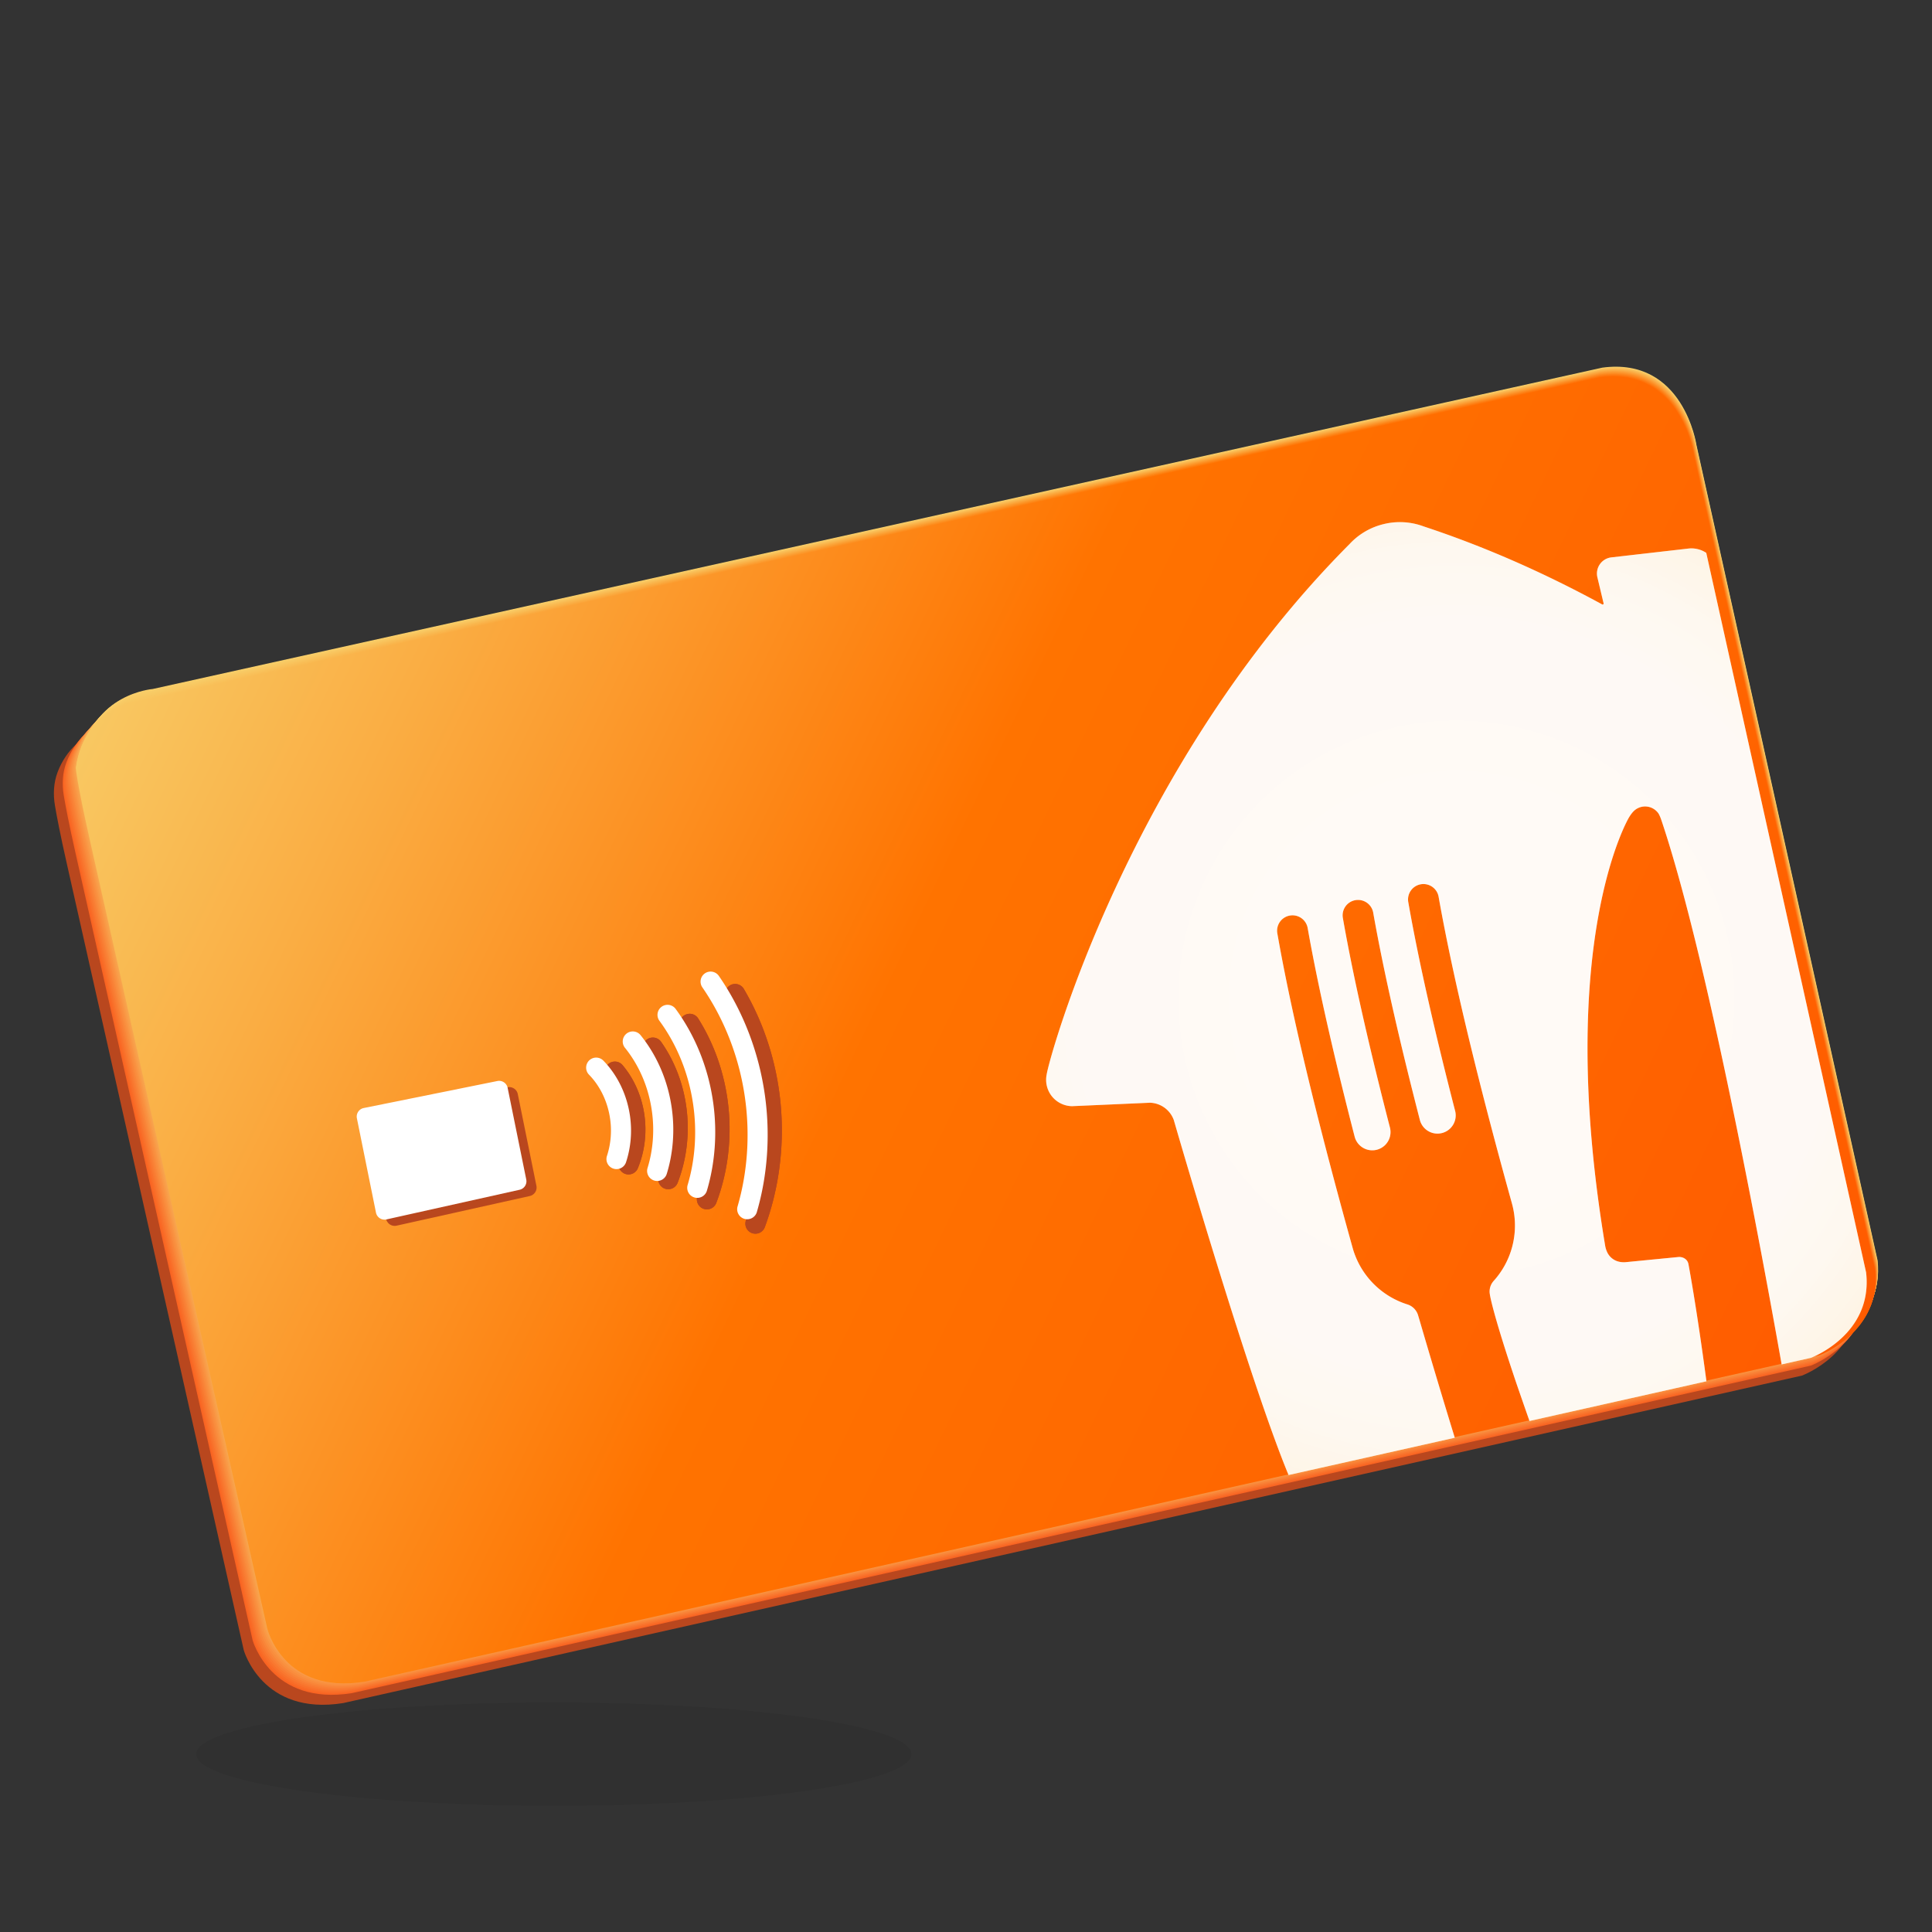 <svg xmlns="http://www.w3.org/2000/svg" width="200" height="200"><rect width="100%" height="100%" fill="#333333" stroke="none"/><defs><linearGradient id="i" x1="217.208" y1="157.946" x2="-39.685" y2="35.281" gradientTransform="matrix(1 -0 -0 1 -5.151 1.159)" gradientUnits="userSpaceOnUse"><stop offset=".085" stop-color="#fc8d2e"/><stop offset=".465" stop-color="#fc9b2e"/><stop offset=".586" stop-color="#faae44"/><stop offset=".794" stop-color="#f8ce69"/><stop offset=".848" stop-color="#f8cf6c"/><stop offset=".89" stop-color="#f8d276"/><stop offset=".929" stop-color="#f9d786"/><stop offset=".965" stop-color="#fadf9e"/><stop offset="1" stop-color="#fbe9bc"/><stop offset="1" stop-color="#fceabd"/></linearGradient><linearGradient id="a" x1="213.102" y1="158.416" x2="-43.895" y2="35.701" gradientTransform="translate(-.572 .129)" gradientUnits="userSpaceOnUse"><stop offset=".085" stop-color="#f8c762"/><stop offset=".465" stop-color="#f8c862"/><stop offset=".794" stop-color="#f8ce69"/><stop offset=".928" stop-color="#f8cf6c"/><stop offset="1" stop-color="#f8d172"/></linearGradient><linearGradient id="c" x1="214.13" y1="158.298" x2="-42.841" y2="35.596" gradientTransform="matrix(1 0 -0 1 -1.717 .386)" gradientUnits="userSpaceOnUse"><stop offset=".085" stop-color="#f9b855"/><stop offset=".465" stop-color="#f9bd55"/><stop offset=".794" stop-color="#f8ce69"/><stop offset=".878" stop-color="#f8cf6c"/><stop offset=".945" stop-color="#f8d276"/><stop offset="1" stop-color="#f9d785"/></linearGradient><linearGradient id="d" x1="214.644" y1="158.24" x2="-42.314" y2="35.543" gradientTransform="matrix(1 -0 -0 1 -2.29 .515)" gradientUnits="userSpaceOnUse"><stop offset=".085" stop-color="#fab14f"/><stop offset=".465" stop-color="#fab74f"/><stop offset=".794" stop-color="#f8ce69"/><stop offset=".869" stop-color="#f8cf6c"/><stop offset=".928" stop-color="#f8d276"/><stop offset=".983" stop-color="#f9d786"/><stop offset="1" stop-color="#fada8e"/></linearGradient><linearGradient id="e" x1="215.157" y1="158.181" x2="-41.788" y2="35.491" gradientTransform="matrix(1 -0 -0 1 -2.862 .644)" gradientUnits="userSpaceOnUse"><stop offset=".085" stop-color="#faaa48"/><stop offset=".465" stop-color="#fab248"/><stop offset=".794" stop-color="#f8ce69"/><stop offset=".862" stop-color="#f8cf6c"/><stop offset=".916" stop-color="#f8d276"/><stop offset=".965" stop-color="#f9d786"/><stop offset="1" stop-color="#fadd98"/></linearGradient><linearGradient id="f" x1="215.67" y1="158.122" x2="-41.262" y2="35.438" gradientTransform="matrix(1 -0 -0 1 -3.434 .773)" gradientUnits="userSpaceOnUse"><stop offset=".085" stop-color="#fba342"/><stop offset=".465" stop-color="#fbac42"/><stop offset=".489" stop-color="#faae44"/><stop offset=".794" stop-color="#f8ce69"/><stop offset=".857" stop-color="#f8cf6c"/><stop offset=".907" stop-color="#f8d276"/><stop offset=".953" stop-color="#f9d786"/><stop offset=".996" stop-color="#fadf9e"/><stop offset="1" stop-color="#fbe0a1"/></linearGradient><linearGradient id="g" x1="216.183" y1="158.063" x2="-40.736" y2="35.386" gradientTransform="matrix(1 -0 -0 1 -4.007 .901)" gradientUnits="userSpaceOnUse"><stop offset=".085" stop-color="#fb9c3b"/><stop offset=".465" stop-color="#fba63b"/><stop offset=".532" stop-color="#faae44"/><stop offset=".794" stop-color="#f8ce69"/><stop offset=".853" stop-color="#f8cf6c"/><stop offset=".9" stop-color="#f8d276"/><stop offset=".943" stop-color="#f9d786"/><stop offset=".983" stop-color="#fadf9e"/><stop offset="1" stop-color="#fbe3ab"/></linearGradient><linearGradient id="h" x1="216.696" y1="158.005" x2="-40.21" y2="35.334" gradientTransform="matrix(1 -0 -0 1 -4.579 1.03)" gradientUnits="userSpaceOnUse"><stop offset=".085" stop-color="#fc9535"/><stop offset=".465" stop-color="#fca135"/><stop offset=".56" stop-color="#faae44"/><stop offset=".794" stop-color="#f8ce69"/><stop offset=".85" stop-color="#f8cf6c"/><stop offset=".895" stop-color="#f8d276"/><stop offset=".935" stop-color="#f9d786"/><stop offset=".973" stop-color="#fadf9e"/><stop offset="1" stop-color="#fbe6b4"/></linearGradient><linearGradient id="b" x1="213.616" y1="158.357" x2="-43.368" y2="35.649" gradientTransform="matrix(1 0 -0 1 -1.145 .258)" gradientUnits="userSpaceOnUse"><stop offset=".085" stop-color="#f9c05c"/><stop offset=".465" stop-color="#f9c35c"/><stop offset=".794" stop-color="#f8ce69"/><stop offset=".893" stop-color="#f8cf6c"/><stop offset=".971" stop-color="#f8d276"/><stop offset="1" stop-color="#f9d47c"/></linearGradient><linearGradient id="j" x1="217.72" y1="157.888" x2="-39.16" y2="35.229" gradientTransform="matrix(1 -.001 -.001 1 -5.724 1.288)" gradientUnits="userSpaceOnUse"><stop offset=".085" stop-color="#fc8627"/><stop offset=".465" stop-color="#fc9527"/><stop offset=".607" stop-color="#faae44"/><stop offset=".794" stop-color="#f8ce69"/><stop offset=".845" stop-color="#f8cf6c"/><stop offset=".886" stop-color="#f8d276"/><stop offset=".923" stop-color="#f9d786"/><stop offset=".958" stop-color="#fadf9e"/><stop offset=".991" stop-color="#fbe9bc"/><stop offset="1" stop-color="#fcedc7"/></linearGradient><linearGradient id="k" x1="218.232" y1="157.829" x2="-38.635" y2="35.177" gradientTransform="matrix(1 -.001 -.001 1 -6.296 1.416)" gradientUnits="userSpaceOnUse"><stop offset=".085" stop-color="#fd7f21"/><stop offset=".465" stop-color="#fd8f21"/><stop offset=".621" stop-color="#faae44"/><stop offset=".794" stop-color="#f8ce69"/><stop offset=".843" stop-color="#f8cf6c"/><stop offset=".882" stop-color="#f8d276"/><stop offset=".918" stop-color="#f9d786"/><stop offset=".951" stop-color="#fadf9e"/><stop offset=".983" stop-color="#fce9bc"/><stop offset="1" stop-color="#fdf0d0"/></linearGradient><linearGradient id="l" x1="218.743" y1="157.771" x2="-38.11" y2="35.125" gradientTransform="matrix(1 -.001 -.001 1 -6.868 1.545)" gradientUnits="userSpaceOnUse"><stop offset=".085" stop-color="#fd781a"/><stop offset=".465" stop-color="#fd8a1a"/><stop offset=".635" stop-color="#faae44"/><stop offset=".794" stop-color="#f8ce69"/><stop offset=".842" stop-color="#f8cf6c"/><stop offset=".879" stop-color="#f8d276"/><stop offset=".914" stop-color="#f9d786"/><stop offset=".946" stop-color="#fadf9e"/><stop offset=".977" stop-color="#fbe9bc"/><stop offset="1" stop-color="#fdf3d9"/></linearGradient><linearGradient id="m" x1="219.254" y1="157.713" x2="-37.586" y2="35.073" gradientTransform="matrix(1 -.001 -.001 1 -7.44 1.674)" gradientUnits="userSpaceOnUse"><stop offset=".085" stop-color="#fe7114"/><stop offset=".465" stop-color="#fe8414"/><stop offset=".645" stop-color="#faae44"/><stop offset=".794" stop-color="#f8ce69"/><stop offset=".84" stop-color="#f8cf6c"/><stop offset=".876" stop-color="#f8d276"/><stop offset=".91" stop-color="#f9d786"/><stop offset=".941" stop-color="#fadf9e"/><stop offset=".971" stop-color="#fce9bc"/><stop offset=".999" stop-color="#fdf5e1"/><stop offset="1" stop-color="#fef6e3"/></linearGradient><linearGradient id="n" x1="219.765" y1="157.655" x2="-37.062" y2="35.021" gradientTransform="matrix(1 -.001 -.001 1 -8.013 1.803)" gradientUnits="userSpaceOnUse"><stop offset=".085" stop-color="#fe690d"/><stop offset=".465" stop-color="#fe7e0d"/><stop offset=".656" stop-color="#faae44"/><stop offset=".794" stop-color="#f8ce69"/><stop offset=".839" stop-color="#f8cf6c"/><stop offset=".874" stop-color="#f8d276"/><stop offset=".906" stop-color="#f9d786"/><stop offset=".937" stop-color="#fadf9e"/><stop offset=".966" stop-color="#fbe9bd"/><stop offset=".994" stop-color="#fdf5e2"/><stop offset="1" stop-color="#fef9ec"/></linearGradient><linearGradient id="o" x1="220.276" y1="157.596" x2="-36.538" y2="34.969" gradientTransform="matrix(1 -.001 -.001 1 -8.586 1.932)" gradientUnits="userSpaceOnUse"><stop offset=".085" stop-color="#ff6207"/><stop offset=".465" stop-color="#ff7907"/><stop offset=".664" stop-color="#faae44"/><stop offset=".794" stop-color="#f8ce69"/><stop offset=".837" stop-color="#f8cf6c"/><stop offset=".872" stop-color="#f8d276"/><stop offset=".903" stop-color="#f9d786"/><stop offset=".932" stop-color="#fadf9e"/><stop offset=".961" stop-color="#fce9bd"/><stop offset=".988" stop-color="#fef5e2"/><stop offset="1" stop-color="#fffcf6"/></linearGradient><linearGradient id="p" x1="220.787" y1="157.538" x2="-36.014" y2="34.917" gradientTransform="matrix(1 -.001 -.001 1 -9.158 2.06)" gradientUnits="userSpaceOnUse"><stop offset=".085" stop-color="#ff5b00"/><stop offset=".465" stop-color="#ff7300"/><stop offset=".672" stop-color="#faae44"/><stop offset=".794" stop-color="#f8ce69"/><stop offset=".836" stop-color="#f8cf6c"/><stop offset=".87" stop-color="#f8d276"/><stop offset=".9" stop-color="#f9d786"/><stop offset=".929" stop-color="#fadf9e"/><stop offset=".956" stop-color="#fbe9bd"/><stop offset=".983" stop-color="#fdf5e2"/><stop offset="1" stop-color="#fff"/></linearGradient><radialGradient id="q" cx="150.767" cy="103.373" fx="150.767" fy="103.373" r="65.716" gradientUnits="userSpaceOnUse"><stop offset=".28" stop-color="#fff"/><stop offset=".596" stop-color="#fefefd"/><stop offset=".71" stop-color="#fefcf6"/><stop offset=".791" stop-color="#fef8ea"/><stop offset=".857" stop-color="#fdf2d9"/><stop offset=".913" stop-color="#fcebc3"/><stop offset=".962" stop-color="#fbe2a9"/><stop offset="1" stop-color="#fada8e"/></radialGradient></defs><path d="M173.5 49.143s-1.333-9.11-9.74-7.98l-150.572 33.4s-5.407.562-7.223 5.364c-.418 1.106-.472 2.298-.28 3.442.183 1.102.535 2.938 1.207 5.925l18.341 81.524s1.894 6.836 10.3 5.483l151.003-33.9s6.455-2.385 5.717-8.843L173.5 49.143z" fill="#b9471e"/><path d="M174.416 48.112s-1.333-9.11-9.74-7.98l-150.572 33.4s-5.407.562-7.223 5.364c-.418 1.106-.472 2.298-.28 3.442.183 1.102.535 2.938 1.207 5.924l18.341 81.525s1.894 6.835 10.3 5.483l151.003-33.9s6.455-2.385 5.717-8.843l-18.753-84.415z" fill="#f96422"/><path d="M14.21 73.393s-5.392.553-7.198 5.367a6.137 6.137 0 0 0-.371 1.716 7.2 7.2 0 0 0 .097 1.717c.184 1.103.536 2.938 1.207 5.919l18.342 81.53s1.894 6.835 10.301 5.482l150.939-33.884s6.454-2.385 5.717-8.843L174.49 47.982s-1.333-9.11-9.74-7.98L14.21 73.393z" fill="#f96b26"/><path d="M14.317 73.255s-5.378.543-7.174 5.37a6.23 6.23 0 0 0-.372 1.713c-.038.503-.005 1.054.105 1.71.184 1.104.536 2.938 1.205 5.913l18.344 81.535s1.894 6.836 10.302 5.483l150.874-33.868s6.455-2.385 5.717-8.843l-18.753-84.415s-1.333-9.11-9.74-7.98L14.317 73.255z" fill="#f9712b"/><path d="M14.424 73.117s-5.365.533-7.15 5.371a6.325 6.325 0 0 0-.374 1.71c-.036.468-.004 1.005.113 1.706.185 1.104.537 2.937 1.205 5.907l18.345 81.54s1.894 6.836 10.303 5.483l150.81-33.853s6.455-2.385 5.717-8.843L174.64 47.723s-1.333-9.11-9.74-7.98L14.424 73.117z" fill="#f9782f"/><path d="M14.53 72.98s-5.35.522-7.126 5.372a6.424 6.424 0 0 0-.374 1.708c-.034.431-.004.954.121 1.699.185 1.105.537 2.936 1.204 5.902L26.7 169.205s1.894 6.837 10.304 5.483l150.745-33.837s6.455-2.384 5.717-8.843l-18.752-84.414s-1.334-9.11-9.74-7.98L14.53 72.979z" fill="#f97e34"/><path d="M14.637 72.842s-5.336.512-7.102 5.375a6.526 6.526 0 0 0-.376 1.704c-.032.395-.003.904.13 1.693.185 1.106.537 2.936 1.203 5.896l18.346 81.55s1.895 6.837 10.306 5.483l150.681-33.821s6.455-2.385 5.717-8.843l-18.753-84.415s-1.333-9.11-9.74-7.98L14.637 72.842z" fill="#f98538"/><path d="M14.744 72.704s-5.322.503-7.079 5.377a6.63 6.63 0 0 0-.376 1.701c-.03.36-.003.854.138 1.688.185 1.106.537 2.935 1.201 5.89l18.348 81.554s1.895 6.838 10.307 5.484L187.9 140.592s6.454-2.384 5.717-8.843l-18.753-84.415s-1.333-9.11-9.74-7.98l-150.38 33.35z" fill="#f98c3d"/><path d="M14.85 72.566s-5.308.493-7.054 5.379a6.74 6.74 0 0 0-.377 1.699c-.028.323-.003.803.145 1.68.186 1.108.537 2.936 1.201 5.885l18.35 81.56s1.894 6.837 10.307 5.483l150.552-33.79s6.455-2.384 5.717-8.842l-18.753-84.415s-1.333-9.11-9.74-7.98L14.851 72.565z" fill="#f99241"/><path d="M14.957 72.428s-5.294.483-7.03 5.381c-.19.533-.326 1.1-.379 1.696-.025.287-.002.753.154 1.675.186 1.108.537 2.935 1.2 5.879l18.35 81.564s1.895 6.838 10.31 5.484l150.487-33.774s6.455-2.385 5.717-8.843l-18.753-84.415s-1.333-9.11-9.74-7.98L14.957 72.428z" fill="#f99946"/><path d="M15.064 72.29s-5.28.473-7.007 5.383a6.97 6.97 0 0 0-.38 1.693c-.022.251 0 .703.163 1.67.186 1.108.537 2.933 1.199 5.872l18.35 81.57s1.896 6.838 10.311 5.484l150.423-33.758s6.455-2.385 5.717-8.843l-18.752-84.415s-1.334-9.11-9.74-7.98L15.063 72.29z" fill="#f8a04a"/><path d="M15.17 72.152s-5.265.463-6.982 5.385a7.09 7.09 0 0 0-.38 1.69c-.02.216-.001.653.17 1.664.186 1.109.537 2.933 1.197 5.867l18.353 81.574s1.895 6.839 10.311 5.484l150.36-33.742s6.454-2.385 5.716-8.843l-18.753-84.415s-1.333-9.11-9.74-7.98L15.17 72.152z" fill="#f8a64e"/><path d="M15.277 72.014s-5.252.453-6.958 5.387a7.216 7.216 0 0 0-.382 1.688c-.017.179 0 .602.178 1.657.187 1.11.538 2.933 1.197 5.861l18.353 81.58s1.896 6.839 10.313 5.484l150.295-33.727s6.454-2.384 5.717-8.842l-18.753-84.415s-1.334-9.11-9.74-7.98L15.276 72.014z" fill="#f8ad53"/><path d="M15.384 71.876s-5.238.443-6.934 5.39c-.18.52-.325 1.08-.383 1.684-.014.143 0 .551.186 1.652.187 1.11.538 2.932 1.196 5.855l18.354 81.584s1.896 6.84 10.314 5.484l150.23-33.71s6.455-2.385 5.717-8.843l-18.753-84.415s-1.333-9.11-9.74-7.98l-150.187 33.3z" fill="#f8b457"/><path d="M15.49 71.738s-5.223.434-6.91 5.392a7.482 7.482 0 0 0-.384 1.681c-.01.108.001.501.195 1.646.187 1.111.538 2.932 1.195 5.85l18.355 81.588s1.896 6.84 10.315 5.485l150.166-33.695s6.455-2.384 5.717-8.843l-18.753-84.415s-1.333-9.11-9.74-7.98L15.49 71.739z" fill="#f8ba5c"/><path d="M15.598 71.6s-5.21.424-6.887 5.394a7.622 7.622 0 0 0-.385 1.678c-.007.072.001.451.202 1.64.188 1.112.539 2.931 1.194 5.844L28.08 167.75s1.896 6.84 10.316 5.485l150.101-33.68s6.455-2.384 5.717-8.842L175.46 46.298s-1.333-9.11-9.74-7.98L15.598 71.6z" fill="#f8c160"/><path d="M15.704 71.462s-5.196.414-6.862 5.396a7.768 7.768 0 0 0-.387 1.676c-.003.035.002.4.211 1.633.188 1.113.539 2.931 1.193 5.839l18.358 81.598s1.896 6.841 10.317 5.485l150.037-33.663s6.455-2.384 5.717-8.843l-18.753-84.415s-1.333-9.11-9.74-7.98L15.705 71.463z" fill="#f8c765"/><path d="M175.61 46.039s-1.334-9.11-9.74-7.98L15.81 71.324s-6.291.49-7.226 7.07c0 0 .009 1.229 1.41 7.461l18.36 81.603s1.896 6.842 10.318 5.486l149.973-33.647s6.454-2.385 5.717-8.843L175.61 46.039z" fill="#f8ce69"/><path d="M175.593 46.101s-1.333-9.11-9.743-7.98L15.754 71.397s-6.28.487-7.215 7.067c0 0 .011 1.228 1.413 7.46l18.36 81.605s1.88 6.844 10.304 5.487l150.01-33.656s6.457-2.385 5.72-8.843l-18.753-84.415z" fill="url(#a)"/><path d="M175.576 46.163s-1.333-9.11-9.745-7.979L15.697 71.467s-6.268.484-7.204 7.065c0 0 .014 1.226 1.416 7.459l18.36 81.606s1.863 6.847 10.29 5.49l150.049-33.665s6.458-2.385 5.72-8.844l-18.752-84.415z" fill="url(#b)"/><path d="M175.558 46.226s-1.332-9.11-9.746-7.979L15.64 71.538s-6.256.481-7.193 7.062c0 0 .016 1.226 1.418 7.459l18.36 81.607s1.848 6.85 10.277 5.492l150.087-33.673s6.46-2.386 5.722-8.844l-18.753-84.415z" fill="url(#c)"/><path d="M175.541 46.288s-1.332-9.11-9.748-7.978l-150.21 33.3s-6.245.477-7.182 7.059c0 0 .019 1.225 1.42 7.458l18.36 81.608s1.833 6.852 10.263 5.494l150.126-33.681s6.461-2.387 5.724-8.845l-18.753-84.415z" fill="url(#d)"/><path d="M175.524 46.35s-1.332-9.11-9.75-7.977L15.525 71.68s-6.232.475-7.17 7.056c0 0 .021 1.225 1.423 7.458l18.36 81.609s1.816 6.855 10.25 5.497l150.163-33.69s6.463-2.387 5.726-8.846L175.524 46.35z" fill="url(#e)"/><path d="M175.507 46.413s-1.332-9.11-9.752-7.978L15.468 71.752s-6.22.472-7.16 7.053c0 0 .025 1.225 1.427 7.458l18.36 81.61s1.8 6.858 10.235 5.5l150.202-33.7s6.464-2.387 5.728-8.845l-18.753-84.415z" fill="url(#f)"/><path d="M175.49 46.475s-1.332-9.11-9.754-7.977L15.411 71.824s-6.21.468-7.148 7.05c0 0 .026 1.223 1.429 7.456l18.36 81.612s1.784 6.86 10.22 5.501l150.24-33.707s6.467-2.387 5.73-8.846L175.49 46.475z" fill="url(#g)"/><path d="M175.473 46.537s-1.332-9.11-9.756-7.976L15.354 71.895s-6.198.465-7.138 7.047c0 0 .03 1.223 1.432 7.456l18.361 81.613s1.767 6.864 10.207 5.504l150.278-33.716s6.468-2.388 5.732-8.847l-18.753-84.415z" fill="url(#h)"/><path d="M175.456 46.6s-1.332-9.11-9.758-7.976L15.296 71.966s-6.185.462-7.126 7.045c0 0 .032 1.222 1.435 7.455l18.361 81.614s1.751 6.866 10.193 5.506l150.316-33.725s6.47-2.388 5.733-8.846L175.456 46.6z" fill="url(#i)"/><path d="M175.439 46.662s-1.332-9.11-9.76-7.976L15.24 72.038s-6.174.459-7.115 7.041c0 0 .035 1.222 1.437 7.455l18.362 81.616s1.735 6.868 10.178 5.507l150.355-33.733s6.471-2.388 5.735-8.847L175.44 46.662z" fill="url(#j)"/><path d="M175.422 46.724s-1.331-9.11-9.762-7.975L15.182 72.11s-6.162.456-7.104 7.039c0 0 .037 1.22 1.44 7.454l18.362 81.617s1.719 6.87 10.164 5.51l150.393-33.742s6.473-2.389 5.737-8.848l-18.752-84.415z" fill="url(#k)"/><path d="M175.405 46.787s-1.331-9.11-9.764-7.975L15.125 72.18s-6.15.453-7.093 7.036c0 0 .04 1.22 1.442 7.454l18.362 81.618s1.703 6.874 10.151 5.512l150.43-33.75s6.476-2.39 5.74-8.848l-18.752-84.415z" fill="url(#l)"/><path d="M175.388 46.849s-1.331-9.11-9.766-7.974L15.068 72.252s-6.139.45-7.082 7.032c0 0 .042 1.22 1.445 7.454l18.362 81.619s1.687 6.877 10.137 5.514l150.469-33.759s6.476-2.39 5.74-8.848l-18.751-84.415z" fill="url(#m)"/><path d="M175.37 46.911s-1.33-9.11-9.767-7.974L15.011 72.323s-6.127.446-7.071 7.03c0 0 .045 1.219 1.447 7.453l18.363 81.62s1.67 6.88 10.123 5.517l150.507-33.768s6.478-2.39 5.743-8.849L175.37 46.911z" fill="url(#n)"/><path d="M175.354 46.973s-1.331-9.11-9.77-7.973L14.954 72.394s-6.116.444-7.06 7.027c0 0 .047 1.219 1.45 7.453l18.363 81.621s1.654 6.882 10.108 5.52l150.546-33.777s6.48-2.39 5.745-8.85l-18.752-84.415z" fill="url(#o)"/><path d="M175.336 47.036s-1.33-9.11-9.77-7.973L14.895 72.466s-6.103.44-7.048 7.024c0 0 .05 1.217 1.452 7.451l18.364 81.623s1.638 6.885 10.094 5.521l150.584-33.784s6.481-2.391 5.746-8.85l-18.752-84.415z" fill="url(#p)"/><path d="M176.632 57.233a2.773 2.773 0 0 0-1.842-.448l-7.975.914a1.684 1.684 0 0 0-1.454 2.065l.643 2.693a.102.102 0 0 1-.146.113c-5.64-3.073-11.838-5.884-18.483-8.076a7.047 7.047 0 0 0-4.114-.246l-.004.002a7.047 7.047 0 0 0-3.559 2.078c-22.814 22.912-31.13 53.288-31.346 54.899a2.727 2.727 0 0 0 2.631 3.284l8.064-.357a2.712 2.712 0 0 1 2.464 1.79c.358 1.243 7.815 26.949 11.88 36.75l17.207-3.86a902.872 902.872 0 0 1-3.643-12.154l-.154-.517a1.68 1.68 0 0 0-1.097-1.126 8.558 8.558 0 0 1-5.649-5.748c-2.95-10.564-6.098-22.835-7.817-32.615a1.595 1.595 0 1 1 3.14-.554c1.156 6.517 2.936 14.123 4.865 21.586a1.887 1.887 0 0 0 3.654-.94c-1.941-7.514-3.73-15.17-4.88-21.71a1.595 1.595 0 1 1 3.141-.555c1.149 6.483 2.917 14.043 4.834 21.468l.001.004a1.885 1.885 0 0 0 3.652-.932c-1.93-7.48-3.708-15.094-4.852-21.604a1.595 1.595 0 1 1 3.14-.554c1.685 9.504 4.7 21.324 7.566 31.639a31.675 31.675 0 0 1 .068.255l.025.102a8.551 8.551 0 0 1-1.968 7.722 1.635 1.635 0 0 0-.397 1.37s.19 1.643 2.746 9.218c.527 1.531.983 2.84 1.359 3.91l18.318-4.11c-1.047-7.86-1.87-12.167-1.87-12.167-.112-.469-.554-.735-1.041-.695l-5.487.536c-.876.053-1.498-.346-1.83-.94a2.598 2.598 0 0 1-.262-.804c-5.234-31.444 2.474-44.304 2.474-44.304.228-.378.393-.545.393-.545a1.681 1.681 0 0 1 2.654.135s.135.195.31.712c3.201 9.512 6.723 26.16 9.262 39.197 1.437 7.383 2.58 13.724 3.182 17.129l3.028-.68s6.454-2.384 5.716-8.842l-16.547-74.488z" fill="url(#q)"/><path d="m39.973 126.178-1.976-9.763a.903.903 0 0 1 .706-1.064l13.835-2.797a.903.903 0 0 1 1.064.706l1.927 9.49a.903.903 0 0 1-.689 1.062l-13.786 3.069a.903.903 0 0 1-1.081-.703z" fill="#b9471e"/><path d="m38.921 125.531-1.975-9.763a.903.903 0 0 1 .706-1.065l13.835-2.796a.903.903 0 0 1 1.063.705l1.928 9.492a.903.903 0 0 1-.689 1.06l-13.786 3.07a.903.903 0 0 1-1.082-.703z" fill="#fff"/><path d="M75.693 101.943a1.04 1.04 0 0 0-.484 1.483c2.068 3.51 3.31 7.58 3.589 11.766.255 3.823-.293 7.679-1.584 11.15a1.04 1.04 0 0 0 1.948.726c1.393-3.746 1.985-7.9 1.71-12.015-.3-4.508-1.64-8.894-3.873-12.682a1.04 1.04 0 0 0-1.306-.428zM70.985 105.031a1.038 1.038 0 0 0-.468 1.51c1.671 2.647 2.669 5.763 2.886 9.01.188 2.823-.22 5.659-1.183 8.202a1.04 1.04 0 1 0 1.944.736c1.067-2.82 1.521-5.958 1.313-9.076-.24-3.591-1.347-7.043-3.201-9.982a1.04 1.04 0 0 0-1.29-.4zM71.16 115.701c.155 2.309-.193 4.634-1.005 6.724a1.04 1.04 0 1 1-1.938-.754c.703-1.808 1.004-3.824.87-5.831-.166-2.484-.973-4.825-2.334-6.771a1.04 1.04 0 1 1 1.704-1.191c1.578 2.256 2.513 4.962 2.704 7.823zM63.241 109.978a1.04 1.04 0 0 0-.381 1.626c1.078 1.274 1.737 2.959 1.856 4.744a8.49 8.49 0 0 1-.59 3.752 1.04 1.04 0 1 0 1.924.784c.592-1.45.848-3.067.74-4.674-.148-2.226-.98-4.339-2.344-5.949a1.04 1.04 0 0 0-1.205-.283z" fill="#b9471e"/><path d="M75.693 101.943a1.04 1.04 0 0 0-.484 1.483c2.068 3.51 3.31 7.58 3.589 11.766.255 3.823-.293 7.679-1.584 11.15a1.04 1.04 0 0 0 1.948.726c1.393-3.746 1.985-7.9 1.71-12.015-.3-4.508-1.64-8.894-3.873-12.682a1.04 1.04 0 0 0-1.306-.428zM70.985 105.031a1.038 1.038 0 0 0-.468 1.51c1.671 2.647 2.669 5.763 2.886 9.01.188 2.823-.22 5.659-1.183 8.202a1.04 1.04 0 1 0 1.944.736c1.067-2.82 1.521-5.958 1.313-9.076-.24-3.591-1.347-7.043-3.201-9.982a1.04 1.04 0 0 0-1.29-.4zM71.16 115.701c.155 2.309-.193 4.634-1.005 6.724a1.04 1.04 0 1 1-1.938-.754c.703-1.808 1.004-3.824.87-5.831-.166-2.484-.973-4.825-2.334-6.771a1.04 1.04 0 1 1 1.704-1.191c1.578 2.256 2.513 4.962 2.704 7.823zM63.241 109.978a1.04 1.04 0 0 0-.381 1.626c1.078 1.274 1.737 2.959 1.856 4.744a8.49 8.49 0 0 1-.59 3.752 1.04 1.04 0 1 0 1.924.784c.592-1.45.848-3.067.74-4.674-.148-2.226-.98-4.339-2.344-5.949a1.04 1.04 0 0 0-1.205-.283z" fill="#b9471e"/><path d="M73.083 100.695a1.04 1.04 0 0 0-.377 1.513c2.313 3.354 3.842 7.324 4.42 11.48.528 3.796.257 7.68-.783 11.236a1.04 1.04 0 0 0 1.995.583c1.122-3.835 1.415-8.02.847-12.105-.622-4.476-2.271-8.755-4.768-12.374a1.04 1.04 0 0 0-1.334-.333zM73.83 114.146c.43 3.095.201 6.258-.662 9.146a1.04 1.04 0 0 1-1.992-.595c.779-2.605.984-5.463.594-8.265-.448-3.224-1.665-6.26-3.521-8.781a1.04 1.04 0 0 1 1.674-1.233c2.06 2.799 3.411 6.163 3.906 9.728zM69.545 114.742c.319 2.292.138 4.636-.523 6.778a1.039 1.039 0 1 1-1.987-.613c.572-1.854.728-3.886.45-5.879-.342-2.466-1.314-4.743-2.81-6.587a1.04 1.04 0 0 1 1.614-1.31c1.735 2.138 2.861 4.77 3.256 7.61zM61.237 109.599a1.041 1.041 0 0 0-.265 1.649c1.167 1.194 1.945 2.827 2.191 4.6a8.494 8.494 0 0 1-.321 3.783 1.04 1.04 0 1 0 1.976.646c.486-1.49.626-3.12.404-4.716-.307-2.21-1.288-4.257-2.763-5.766a1.04 1.04 0 0 0-1.222-.196z" fill="#fff"/><path d="M176.632 57.233a2.773 2.773 0 0 0-1.842-.448l-7.975.914a1.684 1.684 0 0 0-1.454 2.065l.643 2.693a.102.102 0 0 1-.146.113c-5.64-3.073-11.838-5.884-18.483-8.076a7.047 7.047 0 0 0-4.114-.246l-.004.002a7.047 7.047 0 0 0-3.559 2.078c-22.814 22.912-31.13 53.288-31.346 54.899a2.727 2.727 0 0 0 2.631 3.284l8.064-.357a2.712 2.712 0 0 1 2.464 1.79c.358 1.243 7.815 26.949 11.88 36.75l17.207-3.86a902.872 902.872 0 0 1-3.643-12.154l-.154-.517a1.68 1.68 0 0 0-1.097-1.126 8.558 8.558 0 0 1-5.649-5.748c-2.95-10.564-6.098-22.835-7.817-32.615a1.595 1.595 0 1 1 3.14-.554c1.156 6.517 2.936 14.123 4.865 21.586a1.887 1.887 0 0 0 3.654-.94c-1.941-7.514-3.73-15.17-4.88-21.71a1.595 1.595 0 1 1 3.141-.555c1.149 6.483 2.917 14.043 4.834 21.468l.001.004a1.885 1.885 0 0 0 3.652-.932c-1.93-7.48-3.708-15.094-4.852-21.604a1.595 1.595 0 1 1 3.14-.554c1.685 9.504 4.7 21.324 7.566 31.639a31.675 31.675 0 0 1 .068.255l.025.102a8.551 8.551 0 0 1-1.968 7.722 1.635 1.635 0 0 0-.397 1.37s.19 1.643 2.746 9.218c.527 1.531.983 2.84 1.359 3.91l18.318-4.11c-1.047-7.86-1.87-12.167-1.87-12.167-.112-.469-.554-.735-1.041-.695l-5.487.536c-.876.053-1.498-.346-1.83-.94a2.598 2.598 0 0 1-.262-.804c-5.234-31.444 2.474-44.304 2.474-44.304.228-.378.393-.545.393-.545a1.681 1.681 0 0 1 2.654.135s.135.195.31.712c3.201 9.512 6.723 26.16 9.262 39.197 1.437 7.383 2.58 13.724 3.182 17.129l3.028-.68s6.454-2.384 5.716-8.842l-16.547-74.488z" fill="#ffefe1" opacity=".29"/><g><ellipse cx="57.332" cy="181.591" rx="37.022" ry="5.35" fill="#090909" opacity=".07"/></g></svg>